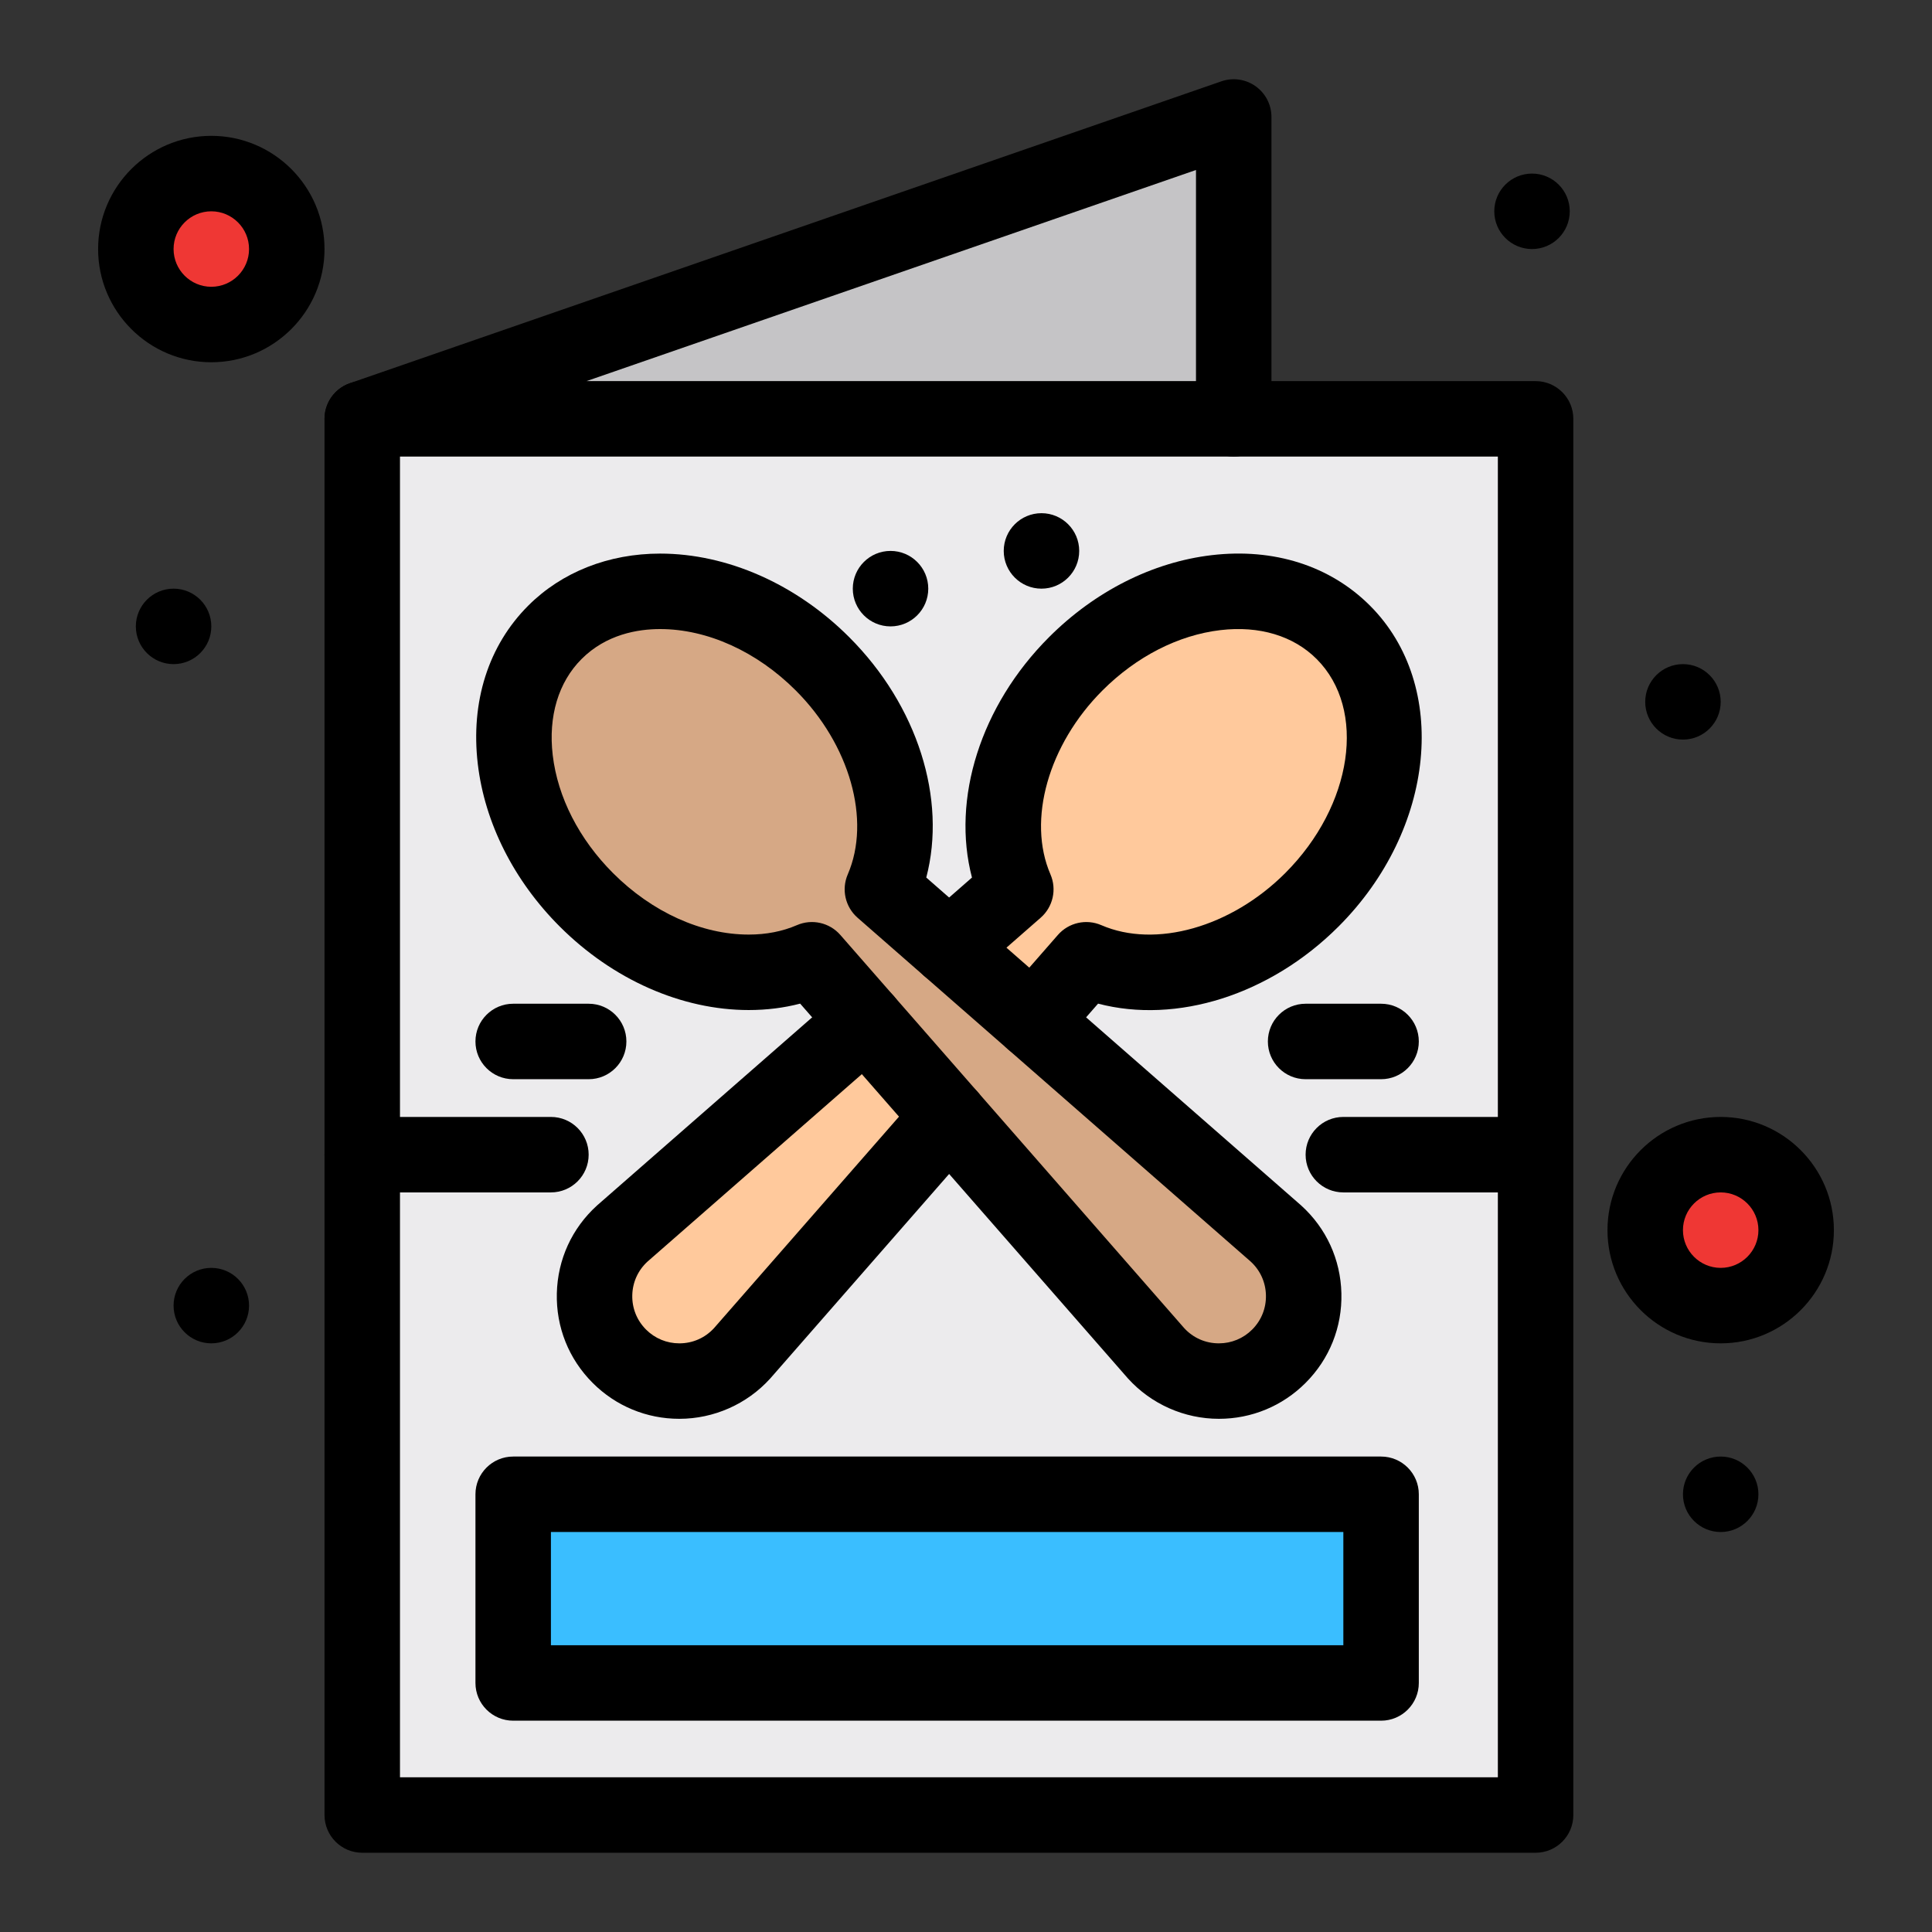 <svg xmlns="http://www.w3.org/2000/svg"  viewBox="0 0 512 512" width="256px" height="256px"><rect x="0" y="0" width="512" height="512" fill="#333333" stroke="none"/><polygon fill="#ecebed" points="326.949,111 96,111 96,306 96,481 406.949,481 406.949,111"/><rect width="230" height="50" x="136" y="396" fill="#3abeff"/><path fill="#ef3734" d="M456,306c11.05,0,20,8.95,20,20s-8.95,20-20,20c-11.04,0-20-8.95-20-20S444.96,306,456,306z"/><path fill="#ef3734" d="M56,46c11.05,0,20,8.95,20,20s-8.95,20-20,20c-11.04,0-20-8.95-20-20S44.96,46,56,46z"/><path fill="#d6a885" d="M338.119,326.88c9.511,8.63,9.871,23.46,0.791,32.54c-4.4,4.4-10.15,6.58-15.891,6.58 c-6.109,0-12.199-2.47-16.65-7.37l-54.839-62.71l-22.19-25.37l-14.17-16.2c-17.74,7.69-42,1.88-59.76-15.88 c-21.89-21.88-25.62-53.63-8.35-70.9c17.28-17.28,49.02-13.54,70.9,8.34c17.77,17.76,23.57,42.02,15.89,59.77l17.68,15.46 l22.19,19.41L338.119,326.88z"/><path fill="#ffc99c" d="M251.53,295.92l-54.85,62.71c-4.45,4.9-10.54,7.37-16.65,7.37c-5.74,0-11.49-2.18-15.89-6.58 c-9.08-9.08-8.72-23.91,0.79-32.54l64.41-56.33L251.53,295.92z"/><path d="M456,386c5.52,0,10,4.48,10,10s-4.48,10-10,10s-10-4.48-10-10S450.48,386,456,386z"/><path d="M446,176c5.52,0,10,4.48,10,10s-4.48,10-10,10s-10-4.48-10-10S440.48,176,446,176z"/><path d="M406,46c5.52,0,10,4.48,10,10s-4.48,10-10,10s-10-4.48-10-10S400.48,46,406,46z"/><path fill="#ffc99c" d="M355.99,167.57c17.27,17.27,13.539,49.02-8.34,70.9c-17.771,17.76-42.031,23.57-59.771,15.88 l-14.16,16.2l-22.19-19.41l17.669-15.46c-7.68-17.75-1.879-42.01,15.891-59.77C306.97,154.03,338.71,150.29,355.99,167.57z"/><polygon fill="#c5c4c6" points="326.949,31 326.949,111 96,111"/><path d="M276,136c5.52,0,10,4.48,10,10s-4.48,10-10,10s-10-4.48-10-10S270.48,136,276,136z"/><path d="M236,146c5.52,0,10,4.48,10,10s-4.48,10-10,10s-10-4.48-10-10S230.48,146,236,146z"/><path d="M56,336c5.52,0,10,4.48,10,10s-4.48,10-10,10s-10-4.48-10-10S50.48,336,56,336z"/><path d="M46,156c5.52,0,10,4.48,10,10s-4.48,10-10,10s-10-4.48-10-10S40.48,156,46,156z"/><path d="M406.949,491H96c-5.523,0-10-4.478-10-10V111c0-5.523,4.477-10,10-10s10,4.477,10,10v360h290.949V121h-70 c-5.522,0-10-4.477-10-10s4.478-10,10-10h80c5.523,0,10,4.477,10,10v370C416.949,486.522,412.473,491,406.949,491z"/><path d="M180.03,376c-8.675,0-16.829-3.377-22.961-9.509c-6.345-6.346-9.719-14.78-9.502-23.751 c0.217-8.973,3.997-17.234,10.643-23.266c0.045-0.041,0.091-0.082,0.137-0.122l64.41-56.33c4.157-3.635,10.475-3.213,14.11,0.944 s3.213,10.475-0.944,14.11l-64.331,56.261c-2.518,2.313-3.948,5.466-4.031,8.887c-0.083,3.446,1.213,6.687,3.65,9.124 c2.354,2.354,5.486,3.651,8.819,3.651c3.54,0,6.801-1.432,9.192-4.033l54.781-62.631c3.636-4.157,9.954-4.579,14.11-0.943 c4.157,3.637,4.58,9.954,0.943,14.111l-54.85,62.71c-0.041,0.046-0.082,0.093-0.124,0.139C197.938,372.119,189.171,376,180.03,376 z"/><path d="M273.716,280.55c-2.336,0-4.681-0.813-6.577-2.471c-4.158-3.635-4.583-9.952-0.948-14.11l14.16-16.2 c2.862-3.275,7.517-4.324,11.507-2.594c14.348,6.22,34.383,0.554,48.724-13.778c17.945-17.946,21.687-43.407,8.337-56.756 c-6.146-6.147-15.197-8.867-25.484-7.655c-11.166,1.314-22.272,6.995-31.272,15.995c-14.333,14.324-19.999,34.361-13.784,48.729 c1.727,3.988,0.678,8.635-2.592,11.497l-17.67,15.46c-4.157,3.638-10.474,3.216-14.111-0.941 c-3.637-4.156-3.215-10.474,0.941-14.11l12.635-11.055c-5.452-20.812,2.248-45.541,20.441-63.723 c12.163-12.164,27.461-19.876,43.074-21.713c16.494-1.942,31.398,2.809,41.965,13.375c21.146,21.147,17.406,59.297-8.34,85.042 c-18.198,18.188-42.926,25.885-63.719,20.433l-9.753,11.157C279.271,279.393,276.5,280.55,273.716,280.55z"/><path d="M323.02,376c-9.141,0-17.908-3.881-24.053-10.647c-0.042-0.046-0.084-0.093-0.125-0.14l-86.793-99.242 c-4.33,1.131-8.886,1.701-13.617,1.701c-17.77,0.001-36.028-8.065-50.093-22.13c-12.168-12.163-19.882-27.463-21.72-43.082 c-1.941-16.496,2.807-31.398,13.37-41.961c8.895-8.894,21.305-13.792,34.945-13.792c17.772,0,36.033,8.067,50.098,22.132 c18.189,18.179,25.889,42.908,20.439,63.719l99.233,86.795c0.046,0.04,0.092,0.081,0.137,0.122 c6.646,6.03,10.426,14.293,10.643,23.265c0.219,8.972-3.156,17.406-9.502,23.752C339.85,372.623,331.695,376,323.02,376z M313.826,351.966c2.393,2.602,5.654,4.034,9.193,4.034c3.333,0,6.465-1.297,8.818-3.65c2.438-2.438,3.734-5.679,3.65-9.126 c-0.082-3.421-1.514-6.573-4.031-8.886l-104.19-91.13c-3.272-2.861-4.321-7.509-2.595-11.499 c6.216-14.367,0.549-34.404-13.781-48.726c-10.345-10.345-23.45-16.276-35.958-16.276c-5.871,0-14.245,1.376-20.803,7.934 c-6.143,6.144-8.86,15.193-7.649,25.481c1.314,11.17,6.996,22.277,15.998,31.275c10.344,10.344,23.447,16.275,35.952,16.274 c4.646,0,8.939-0.84,12.762-2.497c3.988-1.729,8.64-0.683,11.504,2.591L313.826,351.966z"/><path d="M326.949,121H96c-4.882,0-9.051-3.526-9.861-8.34c-0.811-4.815,1.975-9.511,6.588-11.109l230.95-80 c3.057-1.059,6.437-0.574,9.072,1.303c2.636,1.876,4.2,4.912,4.2,8.146v80C336.949,116.523,332.473,121,326.949,121z M155.42,101 h161.529V45.047L155.42,101z"/><path d="M366,456H136c-5.523,0-10-4.478-10-10v-50c0-5.522,4.477-10,10-10h230c5.523,0,10,4.478,10,10v50 C376,451.522,371.523,456,366,456z M146,436h210v-30H146V436z"/><path d="M366,286h-20c-5.523,0-10-4.478-10-10s4.477-10,10-10h20c5.523,0,10,4.478,10,10S371.523,286,366,286z"/><path d="M406,316h-50c-5.523,0-10-4.478-10-10s4.477-10,10-10h50c5.523,0,10,4.478,10,10S411.523,316,406,316z"/><path d="M156,286h-20c-5.523,0-10-4.478-10-10s4.477-10,10-10h20c5.523,0,10,4.478,10,10S161.523,286,156,286z"/><path d="M146,316H96c-5.523,0-10-4.478-10-10s4.477-10,10-10h50c5.523,0,10,4.478,10,10S151.523,316,146,316z"/><path d="M56,96c-16.542,0-30-13.458-30-30s13.458-30,30-30s30,13.458,30,30S72.542,96,56,96z M56,56c-5.514,0-10,4.486-10,10 s4.486,10,10,10s10-4.486,10-10S61.514,56,56,56z"/><path d="M456,356c-16.542,0-30-13.458-30-30s13.458-30,30-30s30,13.458,30,30S472.542,356,456,356z M456,316 c-5.514,0-10,4.486-10,10s4.486,10,10,10s10-4.486,10-10S461.514,316,456,316z"/></svg>